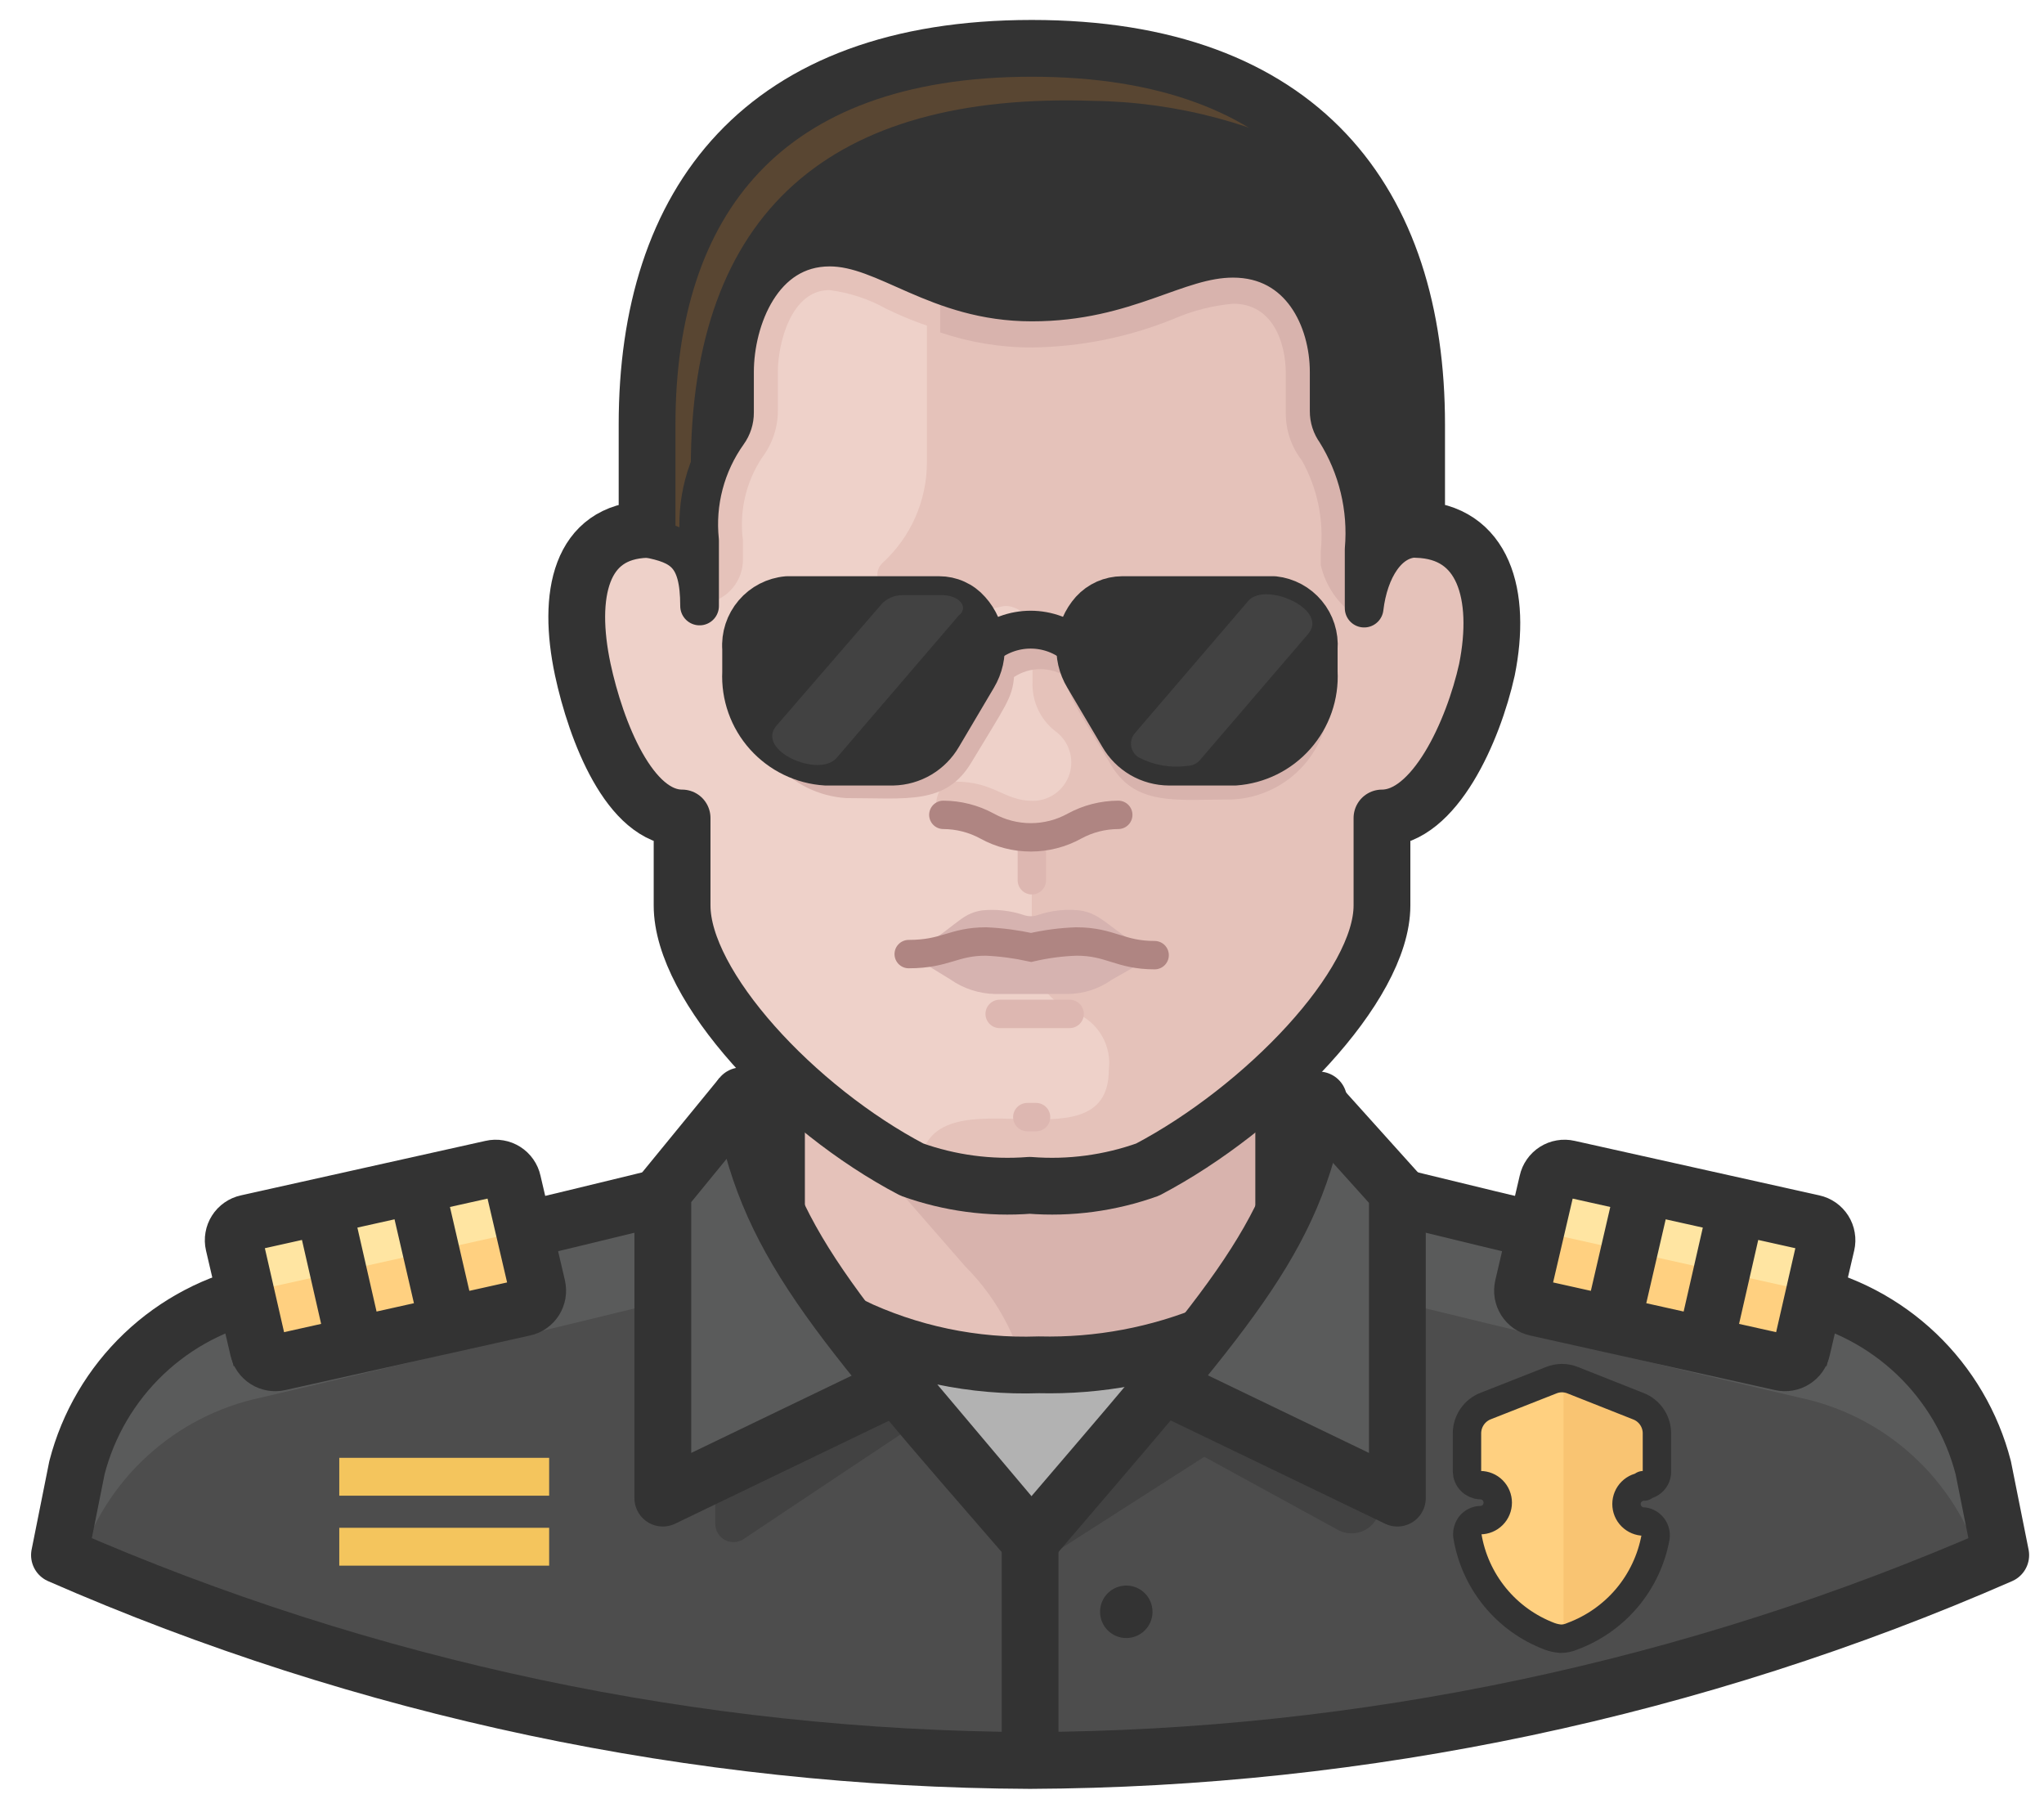 <svg width="54" height="48" viewBox="0 0 54 48" fill="none" xmlns="http://www.w3.org/2000/svg">
<path d="M20.57 27.808V32.013C20.57 32.013 22.206 35.709 27.26 38.925C32.315 35.7 33.914 32.022 33.914 32.013V27.808H20.57Z" fill="#E5C2BA"/>
<path d="M27.196 36.809C27.196 36.809 27.242 40.32 27.26 40.329C29.905 38.013 32.153 35.278 33.914 32.234V27.799H20.57L25.495 33.445C26.406 34.356 27.001 35.535 27.196 36.809Z" fill="#D8B3AD"/>
<path d="M20.514 27.854V32.013" stroke="#333333" stroke-width="1.5" stroke-linejoin="round"/>
<path d="M33.914 27.854V32.013" stroke="#333333" stroke-width="1.5" stroke-linejoin="round"/>
<path d="M37.425 13.984V11.211C37.425 5.343 34.385 1.277 27.26 1.277C20.136 1.277 17.095 5.343 17.095 11.211V13.984C15.33 14.03 14.979 15.712 15.395 17.68C15.746 19.316 16.633 21.607 18.02 21.607V23.918C18.02 26.043 21.023 29.286 24.091 30.894C25.088 31.251 26.149 31.393 27.205 31.31C28.261 31.393 29.322 31.251 30.319 30.894C33.378 29.286 36.51 26.043 36.51 23.918V21.607C37.897 21.607 38.922 19.316 39.283 17.689C39.68 15.712 39.2 14.03 37.425 13.984Z" fill="#EED1C9"/>
<path d="M37.425 13.984V11.211C37.425 5.343 34.385 1.277 27.26 1.277C26.331 1.276 25.403 1.356 24.488 1.518V12.209C24.488 12.71 24.384 13.206 24.182 13.664C23.98 14.122 23.684 14.533 23.314 14.871C23.259 14.922 23.218 14.987 23.196 15.059C23.175 15.132 23.174 15.209 23.193 15.282C23.212 15.355 23.25 15.422 23.304 15.475C23.358 15.528 23.426 15.565 23.499 15.582C24.885 15.98 25.625 16.238 26.484 16.017C26.77 15.943 27.279 16.266 27.279 16.562V18.013C27.268 18.26 27.316 18.506 27.419 18.731C27.521 18.956 27.676 19.153 27.87 19.306C28.047 19.431 28.18 19.609 28.249 19.814C28.318 20.02 28.32 20.241 28.254 20.448C28.188 20.654 28.058 20.834 27.882 20.961C27.707 21.088 27.495 21.156 27.279 21.154C26.53 21.154 26.262 20.646 25.246 20.646C24.645 20.646 24.738 21.432 24.719 21.404C25.075 21.41 25.423 21.502 25.735 21.672C26.201 21.933 26.726 22.069 27.26 22.069V25.128C27.266 25.484 27.38 25.83 27.586 26.12C27.792 26.41 28.081 26.631 28.415 26.755C28.707 26.874 28.951 27.086 29.11 27.359C29.269 27.631 29.333 27.948 29.293 28.261C29.293 31.033 24.359 28.039 24.285 30.968C25.228 31.252 26.213 31.367 27.196 31.31C28.251 31.393 29.313 31.251 30.31 30.894C33.368 29.287 36.501 26.043 36.501 23.918V21.607C37.887 21.607 38.913 19.316 39.273 17.689C39.68 15.712 39.199 14.03 37.425 13.984Z" fill="#E5C2BA"/>
<path d="M27.26 22.328V23.252" stroke="#DDB7B1" stroke-width="0.75" stroke-miterlimit="10" stroke-linecap="round"/>
<path d="M26.41 26.782H28.258" stroke="#DDB7B1" stroke-width="0.75" stroke-miterlimit="10" stroke-linecap="round"/>
<path d="M27.14 29.508H27.371" stroke="#DDB7B1" stroke-width="0.75" stroke-miterlimit="10" stroke-linecap="round"/>
<path d="M28.517 24.047C28.149 24.009 27.777 24.05 27.427 24.167C27.301 24.213 27.164 24.213 27.038 24.167C26.687 24.052 26.316 24.011 25.948 24.047C25.329 24.139 25.264 24.527 24.017 25.202L25.116 25.877C25.461 26.117 25.87 26.248 26.29 26.256H28.203C28.624 26.253 29.034 26.121 29.376 25.877L30.513 25.23C29.293 24.555 29.136 24.13 28.517 24.047Z" fill="#D6B3B0"/>
<path d="M30.504 25.23C29.58 25.23 29.339 24.869 28.434 24.869C28.032 24.883 27.633 24.936 27.242 25.026C26.85 24.94 26.451 24.887 26.05 24.869C25.181 24.869 24.987 25.202 24.007 25.202" stroke="#AF8582" stroke-width="0.75" stroke-miterlimit="10" stroke-linecap="round"/>
<path d="M24.922 21.524C25.326 21.526 25.723 21.627 26.077 21.82V21.82C26.431 22.016 26.828 22.118 27.233 22.118C27.637 22.118 28.034 22.016 28.388 21.82C28.742 21.627 29.139 21.526 29.543 21.524" stroke="#AF8582" stroke-width="0.75" stroke-miterlimit="10" stroke-linecap="round"/>
<path d="M37.425 13.706V11.211C37.425 5.343 34.385 1.277 27.26 1.277C20.136 1.277 17.095 5.343 17.095 11.211V13.688C17.526 13.901 17.897 14.216 18.177 14.606C18.458 14.996 18.638 15.448 18.703 15.924C18.964 15.869 19.198 15.726 19.366 15.519C19.535 15.312 19.627 15.054 19.627 14.788V14.27C19.528 13.51 19.705 12.739 20.126 12.098C20.401 11.737 20.551 11.296 20.551 10.842V9.807C20.551 9.104 20.884 7.663 21.91 7.663C22.436 7.728 22.944 7.894 23.407 8.153C24.604 8.742 25.917 9.058 27.251 9.077C28.535 9.06 29.804 8.803 30.994 8.319C31.492 8.102 32.023 7.968 32.565 7.922C33.59 7.922 33.951 8.92 33.951 9.77V10.805C33.947 11.26 34.097 11.702 34.376 12.062C34.785 12.792 34.96 13.631 34.875 14.464V14.825C35.002 15.374 35.332 15.856 35.799 16.174C35.832 15.657 36 15.157 36.285 14.725C36.57 14.292 36.963 13.941 37.425 13.706Z" fill="#E5C2BA"/>
<path d="M37.37 13.743V11.895C37.37 6.027 34.33 1.961 27.205 1.961C26.413 1.96 25.622 2.019 24.839 2.137V8.781C25.622 9.046 26.443 9.181 27.27 9.178C28.553 9.162 29.823 8.905 31.012 8.421C31.511 8.204 32.041 8.07 32.583 8.023C33.609 8.023 33.969 9.021 33.969 9.871V10.906C33.965 11.361 34.115 11.804 34.394 12.163C34.804 12.894 34.978 13.733 34.893 14.566V14.926C35.021 15.476 35.351 15.958 35.817 16.275C35.826 15.753 35.974 15.243 36.248 14.797C36.521 14.352 36.908 13.988 37.37 13.743Z" fill="#D8B3AD"/>
<path d="M27.26 1.277C20.136 1.277 17.095 5.343 17.095 11.211V14.215C18.019 14.215 18.482 14.741 18.482 16.063V14.279C18.377 13.274 18.643 12.265 19.23 11.442C19.345 11.284 19.406 11.093 19.405 10.897V9.825C19.405 8.439 20.136 6.526 21.919 6.526C23.416 6.526 24.738 7.977 27.26 7.977C29.783 7.977 31.077 6.822 32.574 6.822C34.357 6.822 35.115 8.439 35.115 9.825V10.86C35.114 11.056 35.176 11.247 35.291 11.405C35.87 12.332 36.133 13.422 36.039 14.51V16.063C36.159 15.046 36.658 14.113 37.425 14.215V11.692C37.425 5.343 34.385 1.277 27.26 1.277Z" fill="#333333"/>
<path d="M18.25 14.861V12.367C18.25 5.574 21.947 2.433 28.877 2.664C31.102 2.694 33.284 3.278 35.226 4.364C34.337 3.307 33.187 2.501 31.89 2.026H31.816C31.513 1.915 31.205 1.819 30.892 1.74H30.753C30.448 1.666 30.125 1.592 29.829 1.536H29.672C29.33 1.481 28.979 1.444 28.609 1.416H28.498C28.11 1.416 27.713 1.416 27.288 1.416C20.163 1.416 17.123 5.482 17.123 11.35V14.215C17.354 14.199 17.584 14.253 17.785 14.368C17.985 14.483 18.147 14.655 18.25 14.861Z" fill="#594632"/>
<path d="M37.425 13.984V11.211C37.425 5.343 34.385 1.277 27.26 1.277C20.136 1.277 17.095 5.343 17.095 11.211V13.984C15.33 14.03 14.979 15.712 15.395 17.68C15.746 19.316 16.633 21.607 18.02 21.607V23.918C18.02 26.043 21.023 29.286 24.091 30.894C25.088 31.251 26.149 31.393 27.205 31.31C28.261 31.393 29.322 31.251 30.319 30.894C33.378 29.286 36.51 26.043 36.51 23.918V21.607C37.897 21.607 38.922 19.316 39.283 17.689C39.68 15.712 39.2 14.03 37.425 13.984Z" stroke="#333333" stroke-width="1.5" stroke-linejoin="round"/>
<path d="M27.26 1.277C20.136 1.277 17.095 5.343 17.095 11.211V14.215C18.019 14.39 18.482 14.649 18.482 16.007V14.279C18.377 13.274 18.643 12.265 19.23 11.442C19.345 11.284 19.406 11.093 19.405 10.897V9.825C19.405 8.439 20.136 6.526 21.919 6.526C23.416 6.526 24.738 7.977 27.26 7.977C29.783 7.977 31.077 6.822 32.574 6.822C34.357 6.822 35.115 8.439 35.115 9.825V10.86C35.114 11.056 35.176 11.247 35.291 11.405C35.87 12.332 36.133 13.422 36.039 14.51V16.063C36.159 15.046 36.667 14.215 37.425 14.215V11.683C37.425 5.343 34.385 1.277 27.26 1.277Z" stroke="#333333" stroke-width="1.022" stroke-linecap="round" stroke-linejoin="round"/>
<path d="M33.572 15.878H29.755C29.432 15.878 29.117 15.977 28.853 16.162C28.588 16.347 28.387 16.609 28.277 16.913C27.752 16.701 27.166 16.701 26.641 16.913C26.526 16.617 26.326 16.361 26.067 16.179C25.807 15.996 25.499 15.895 25.181 15.887H21.365C20.2 15.933 19.812 17.033 19.812 18.244C19.779 18.955 20.027 19.651 20.503 20.182C20.978 20.713 21.642 21.035 22.354 21.081C23.961 21.081 24.978 21.265 25.652 20.157C26.576 18.622 26.743 18.438 26.789 17.883C26.995 17.747 27.236 17.675 27.482 17.675C27.729 17.675 27.97 17.747 28.175 17.883C28.221 18.41 28.36 18.549 29.312 20.138C29.968 21.312 31.049 21.117 32.555 21.117C32.909 21.101 33.255 21.015 33.575 20.864C33.895 20.713 34.182 20.501 34.42 20.239C34.658 19.977 34.841 19.671 34.961 19.338C35.08 19.006 35.133 18.652 35.115 18.299C35.106 17.042 34.718 15.943 33.572 15.878Z" fill="#D8B3AD"/>
<path d="M20.792 15.721H24.811C24.971 15.721 25.128 15.754 25.273 15.82C25.418 15.885 25.547 15.98 25.652 16.1C25.871 16.343 26.006 16.651 26.038 16.977C26.069 17.302 25.996 17.63 25.828 17.911L24.904 19.473C24.77 19.704 24.579 19.897 24.35 20.033C24.12 20.169 23.859 20.243 23.592 20.249H21.817C21.191 20.211 20.606 19.927 20.187 19.46C19.768 18.993 19.551 18.38 19.581 17.754V17.144C19.555 16.795 19.668 16.451 19.895 16.184C20.121 15.918 20.443 15.752 20.792 15.721V15.721Z" stroke="#333333" stroke-linejoin="round"/>
<path d="M33.664 15.721H29.644C29.484 15.722 29.326 15.756 29.179 15.821C29.033 15.886 28.902 15.981 28.794 16.1C28.577 16.344 28.444 16.652 28.414 16.978C28.384 17.304 28.459 17.631 28.628 17.911L29.552 19.473C29.686 19.707 29.88 19.902 30.113 20.039C30.347 20.175 30.612 20.247 30.883 20.249H32.629C33.252 20.204 33.832 19.916 34.245 19.448C34.658 18.98 34.871 18.368 34.838 17.745V17.135C34.864 16.793 34.756 16.454 34.537 16.191C34.318 15.927 34.005 15.758 33.664 15.721Z" stroke="#333333" stroke-linejoin="round"/>
<path d="M33.664 15.721H29.644C29.484 15.722 29.326 15.756 29.179 15.821C29.033 15.886 28.902 15.981 28.794 16.1C28.577 16.344 28.444 16.652 28.414 16.978C28.384 17.304 28.459 17.631 28.628 17.911L29.552 19.473C29.686 19.707 29.88 19.902 30.113 20.039C30.347 20.175 30.612 20.247 30.883 20.249H32.629C33.252 20.204 33.832 19.916 34.245 19.448C34.658 18.98 34.871 18.368 34.838 17.745V17.135C34.863 16.788 34.752 16.446 34.527 16.181C34.302 15.917 33.982 15.752 33.636 15.721" fill="#333333"/>
<path d="M26.022 17.079C26.357 16.791 26.785 16.632 27.228 16.632C27.671 16.632 28.098 16.791 28.434 17.079" stroke="#333333" stroke-miterlimit="10"/>
<path d="M21.817 20.221H23.555C23.825 20.216 24.09 20.141 24.323 20.003C24.556 19.866 24.75 19.67 24.885 19.436L25.809 17.846C25.971 17.569 26.041 17.248 26.012 16.928C25.982 16.608 25.853 16.306 25.643 16.063C25.534 15.956 25.403 15.873 25.26 15.819C25.117 15.765 24.964 15.741 24.811 15.749H20.792C20.444 15.77 20.119 15.928 19.888 16.187C19.656 16.447 19.536 16.787 19.553 17.135V17.745C19.523 18.371 19.741 18.984 20.159 19.451C20.578 19.918 21.164 20.201 21.79 20.24" fill="#333333"/>
<path d="M32.066 35.182C30.603 35.793 29.029 36.089 27.445 36.051C25.725 36.111 24.015 35.753 22.464 35.007L27.279 40.717L32.066 35.182Z" fill="#B2B2B2" stroke="#333333" stroke-width="1.5" stroke-miterlimit="10"/>
<path d="M52.395 38.768C52.099 37.621 51.487 36.581 50.63 35.764C49.772 34.947 48.703 34.387 47.544 34.147C39.698 32.299 36.917 31.606 36.917 31.606H34.089C33.1 33.962 31.169 36.06 27.214 40.717C23.296 36.199 21.346 33.999 20.339 31.606H17.511C17.511 31.606 14.739 32.299 6.884 34.147C5.725 34.387 4.656 34.947 3.798 35.764C2.941 36.581 2.329 37.621 2.033 38.768L1.571 41.078C9.659 44.617 18.386 46.463 27.214 46.502C36.042 46.463 44.769 44.617 52.857 41.078L52.395 38.768Z" fill="#5A5B5B"/>
<path d="M47.544 36.919C39.699 35.071 36.917 34.378 36.917 34.378H32.463C31.308 35.958 29.691 37.853 27.214 40.717C24.774 37.945 23.102 35.995 21.947 34.378H17.511C17.511 34.378 14.739 35.071 6.884 36.919C5.765 37.157 4.729 37.691 3.886 38.464C3.042 39.238 2.422 40.223 2.088 41.318C10.04 44.687 18.579 46.449 27.214 46.502C35.849 46.449 44.389 44.687 52.34 41.318C52.008 40.222 51.388 39.236 50.544 38.462C49.701 37.688 48.664 37.155 47.544 36.919Z" fill="#4D4D4D"/>
<path d="M34.376 30.331L30.217 37.141L27.233 40.727L27.916 40.976L31.816 38.481L35.383 40.431C35.498 40.485 35.626 40.51 35.753 40.502C35.88 40.494 36.004 40.454 36.111 40.386C36.219 40.318 36.308 40.224 36.37 40.112C36.431 40 36.464 39.875 36.464 39.747V32.863L34.376 30.331Z" fill="#424242"/>
<path d="M20.293 31.495L18.897 32.863V40.255C18.898 40.342 18.921 40.428 18.966 40.502C19.011 40.577 19.076 40.638 19.152 40.678C19.229 40.719 19.316 40.738 19.403 40.734C19.489 40.729 19.573 40.701 19.646 40.653L24.442 37.455L20.293 31.495Z" fill="#424242"/>
<path d="M36.917 31.606C36.917 31.606 39.689 32.299 47.544 34.147C48.703 34.387 49.772 34.947 50.63 35.764C51.487 36.581 52.099 37.621 52.395 38.768L52.857 41.078C44.769 44.617 36.042 46.463 27.214 46.502C18.386 46.463 9.659 44.617 1.571 41.078L2.033 38.768C2.329 37.621 2.941 36.581 3.798 35.764C4.656 34.947 5.725 34.387 6.884 34.147C14.73 32.299 17.511 31.606 17.511 31.606" stroke="#333333" stroke-width="1.5" stroke-linejoin="round"/>
<path d="M27.214 40.736V46.511" stroke="#333333" stroke-width="1.5" stroke-linejoin="round"/>
<path d="M17.511 31.486V39.572L23.749 36.568C21.531 34.129 20.228 32.225 19.59 28.945L17.511 31.486Z" fill="#5A5B5B"/>
<path d="M34.838 29.185C34.181 31.996 32.735 34.561 30.67 36.578L36.908 39.581V31.477L34.838 29.185Z" fill="#5A5B5B"/>
<path d="M19.59 28.945L17.511 31.486V39.572L23.749 36.568" stroke="#333333" stroke-width="1.5" stroke-linejoin="round"/>
<path d="M30.679 36.568L36.917 39.572V31.486L34.847 29.185" stroke="#333333" stroke-width="1.5" stroke-linejoin="round"/>
<path d="M19.59 28.945C20.228 32.752 21.938 34.637 27.214 40.717C32.481 34.544 34.163 32.844 34.838 29.055" stroke="#333333" stroke-width="1.5" stroke-linecap="round" stroke-linejoin="round"/>
<path d="M29.755 43.268C30.138 43.268 30.448 42.958 30.448 42.575C30.448 42.192 30.138 41.882 29.755 41.882C29.372 41.882 29.062 42.192 29.062 42.575C29.062 42.958 29.372 43.268 29.755 43.268Z" fill="#333333"/>
<path d="M6.524 32.308L12.992 30.867C13.052 30.853 13.114 30.851 13.174 30.862C13.234 30.872 13.291 30.894 13.343 30.927C13.394 30.959 13.439 31.002 13.474 31.052C13.509 31.102 13.534 31.158 13.547 31.218L14.194 33.99C14.207 34.05 14.209 34.111 14.199 34.171C14.188 34.231 14.166 34.289 14.134 34.34C14.101 34.392 14.059 34.437 14.008 34.472C13.959 34.507 13.902 34.531 13.843 34.544L7.374 35.986C7.315 36 7.253 36.001 7.193 35.991C7.133 35.981 7.075 35.959 7.024 35.926C6.972 35.893 6.927 35.851 6.892 35.801C6.857 35.751 6.833 35.694 6.82 35.635L6.173 32.863C6.159 32.803 6.157 32.742 6.168 32.681C6.178 32.621 6.2 32.564 6.233 32.512C6.265 32.461 6.308 32.416 6.358 32.381C6.408 32.346 6.464 32.321 6.524 32.308Z" fill="#FFE5A2"/>
<path d="M6.468 34.147L6.792 35.561C6.807 35.633 6.837 35.701 6.878 35.761C6.92 35.822 6.974 35.873 7.036 35.913C7.097 35.952 7.167 35.979 7.239 35.992C7.311 36.004 7.386 36.002 7.457 35.986L13.732 34.591C13.803 34.575 13.872 34.546 13.932 34.504C13.992 34.462 14.044 34.409 14.083 34.347C14.123 34.285 14.15 34.216 14.162 34.144C14.175 34.071 14.173 33.997 14.157 33.925L13.833 32.511L6.468 34.147Z" fill="#FFD080"/>
<path d="M6.524 32.308L12.992 30.867C13.052 30.853 13.114 30.851 13.174 30.862C13.234 30.872 13.291 30.894 13.343 30.927C13.394 30.959 13.439 31.002 13.474 31.052C13.509 31.102 13.534 31.158 13.547 31.218L14.194 33.99C14.207 34.05 14.209 34.111 14.199 34.171C14.188 34.231 14.166 34.289 14.134 34.34C14.101 34.392 14.059 34.437 14.008 34.472C13.959 34.507 13.902 34.531 13.843 34.544L7.374 35.986C7.315 36 7.253 36.001 7.193 35.991C7.133 35.981 7.075 35.959 7.024 35.926C6.972 35.893 6.927 35.851 6.892 35.801C6.857 35.751 6.833 35.694 6.82 35.635L6.173 32.863C6.159 32.803 6.157 32.742 6.168 32.681C6.178 32.621 6.2 32.564 6.233 32.512C6.265 32.461 6.308 32.416 6.358 32.381C6.408 32.346 6.464 32.321 6.524 32.308V32.308Z" stroke="#333333" stroke-width="1.5" stroke-linejoin="round"/>
<path d="M6.903 35.921L6.163 32.687" stroke="#333333" stroke-width="1.5" stroke-linejoin="round"/>
<path d="M9.342 35.358L8.603 32.123" stroke="#333333" stroke-width="1.5" stroke-linejoin="round"/>
<path d="M11.791 34.794L11.043 31.56" stroke="#333333" stroke-width="1.5" stroke-linejoin="round"/>
<path d="M47.904 32.308L41.436 30.867C41.376 30.853 41.315 30.851 41.254 30.862C41.194 30.872 41.137 30.894 41.085 30.927C41.034 30.959 40.989 31.002 40.954 31.052C40.919 31.102 40.894 31.158 40.881 31.218L40.234 33.99C40.221 34.05 40.219 34.111 40.229 34.171C40.24 34.231 40.262 34.289 40.294 34.34C40.327 34.392 40.37 34.437 40.419 34.472C40.469 34.507 40.526 34.531 40.586 34.544L47.054 35.986C47.114 36 47.175 36.001 47.235 35.991C47.295 35.981 47.353 35.959 47.404 35.926C47.456 35.893 47.501 35.851 47.536 35.801C47.571 35.751 47.595 35.694 47.608 35.635L48.255 32.863C48.269 32.803 48.271 32.742 48.26 32.681C48.25 32.621 48.228 32.564 48.195 32.512C48.163 32.461 48.12 32.416 48.07 32.381C48.02 32.346 47.964 32.321 47.904 32.308Z" fill="#FFE5A2"/>
<path d="M47.96 34.147L47.636 35.561C47.621 35.633 47.592 35.701 47.55 35.761C47.508 35.822 47.454 35.873 47.392 35.913C47.331 35.952 47.261 35.979 47.189 35.992C47.117 36.004 47.042 36.002 46.971 35.986L40.696 34.591C40.624 34.575 40.556 34.546 40.496 34.504C40.436 34.462 40.384 34.409 40.345 34.347C40.305 34.285 40.278 34.216 40.266 34.144C40.253 34.071 40.255 33.997 40.271 33.925L40.595 32.511L47.96 34.147Z" fill="#FFD080"/>
<path d="M47.904 32.308L41.436 30.867C41.376 30.853 41.315 30.851 41.254 30.862C41.194 30.872 41.137 30.894 41.085 30.927C41.034 30.959 40.989 31.002 40.954 31.052C40.919 31.102 40.894 31.158 40.881 31.218L40.234 33.99C40.221 34.05 40.219 34.111 40.229 34.171C40.24 34.231 40.262 34.289 40.294 34.34C40.327 34.392 40.37 34.437 40.419 34.472C40.469 34.507 40.526 34.531 40.586 34.544L47.054 35.986C47.114 36 47.175 36.001 47.235 35.991C47.295 35.981 47.353 35.959 47.404 35.926C47.456 35.893 47.501 35.851 47.536 35.801C47.571 35.751 47.595 35.694 47.608 35.635L48.255 32.863C48.269 32.803 48.271 32.742 48.26 32.681C48.25 32.621 48.228 32.564 48.195 32.512C48.163 32.461 48.12 32.416 48.07 32.381C48.02 32.346 47.964 32.321 47.904 32.308V32.308Z" stroke="#333333" stroke-width="1.5" stroke-linejoin="round"/>
<path d="M47.525 35.921L48.265 32.687" stroke="#333333" stroke-width="1.5" stroke-linejoin="round"/>
<path d="M45.086 35.358L45.825 32.123" stroke="#333333" stroke-width="1.5" stroke-linejoin="round"/>
<path d="M42.637 34.794L43.386 31.56" stroke="#333333" stroke-width="1.5" stroke-linejoin="round"/>
<path d="M43.413 39.23C43.461 39.231 43.508 39.222 43.553 39.205C43.597 39.187 43.637 39.161 43.671 39.127C43.705 39.093 43.731 39.053 43.749 39.009C43.767 38.964 43.775 38.917 43.774 38.869V37.843C43.77 37.69 43.721 37.541 43.632 37.416C43.543 37.29 43.419 37.195 43.275 37.141L41.547 36.457C41.366 36.384 41.164 36.384 40.983 36.457L39.246 37.141C39.104 37.197 38.982 37.294 38.895 37.419C38.808 37.544 38.76 37.691 38.756 37.843V38.869C38.758 38.962 38.795 39.052 38.861 39.118C38.926 39.185 39.014 39.225 39.107 39.23C39.23 39.23 39.347 39.278 39.434 39.365C39.52 39.452 39.569 39.569 39.569 39.692C39.569 39.814 39.52 39.932 39.434 40.018C39.347 40.105 39.23 40.154 39.107 40.154C39.057 40.156 39.008 40.168 38.964 40.191C38.919 40.213 38.88 40.244 38.848 40.283C38.787 40.362 38.757 40.461 38.765 40.56C38.861 41.156 39.112 41.715 39.494 42.183C39.875 42.65 40.373 43.008 40.937 43.222C41.032 43.257 41.131 43.279 41.232 43.286C41.338 43.287 41.442 43.265 41.537 43.222C42.1 43.014 42.598 42.664 42.984 42.206C43.37 41.747 43.629 41.196 43.737 40.606C43.75 40.511 43.726 40.414 43.669 40.337C43.612 40.259 43.527 40.207 43.432 40.191C43.309 40.191 43.192 40.142 43.105 40.055C43.018 39.969 42.97 39.851 42.97 39.729C42.97 39.606 43.018 39.489 43.105 39.402C43.192 39.315 43.309 39.267 43.432 39.267L43.413 39.23Z" fill="#FFD080"/>
<path d="M43.275 37.141L41.547 36.457C41.471 36.423 41.389 36.401 41.306 36.393V43.323C41.41 43.322 41.513 43.303 41.611 43.268C42.174 43.053 42.671 42.694 43.052 42.227C43.433 41.76 43.685 41.201 43.783 40.606C43.796 40.511 43.772 40.414 43.715 40.337C43.658 40.259 43.573 40.207 43.478 40.191C43.355 40.191 43.238 40.142 43.151 40.055C43.065 39.969 43.016 39.851 43.016 39.729C43.016 39.606 43.065 39.489 43.151 39.402C43.238 39.315 43.355 39.267 43.478 39.267C43.526 39.268 43.573 39.259 43.617 39.242C43.662 39.224 43.702 39.198 43.736 39.164C43.769 39.13 43.796 39.09 43.813 39.046C43.831 39.001 43.84 38.954 43.838 38.906V37.843C43.836 37.68 43.78 37.522 43.678 37.395C43.575 37.268 43.434 37.178 43.275 37.141Z" fill="#F9C472"/>
<path d="M43.413 39.23C43.461 39.231 43.508 39.222 43.553 39.205C43.597 39.187 43.637 39.161 43.671 39.127C43.705 39.093 43.731 39.053 43.749 39.009C43.767 38.964 43.775 38.917 43.774 38.869V37.843C43.77 37.69 43.721 37.541 43.632 37.416C43.543 37.29 43.419 37.195 43.275 37.141L41.547 36.457C41.366 36.384 41.164 36.384 40.983 36.457L39.246 37.141C39.104 37.197 38.982 37.294 38.895 37.419C38.808 37.544 38.76 37.691 38.756 37.843V38.869C38.758 38.962 38.795 39.052 38.861 39.118C38.926 39.185 39.014 39.225 39.107 39.23C39.23 39.23 39.347 39.278 39.434 39.365C39.52 39.452 39.569 39.569 39.569 39.692C39.569 39.814 39.52 39.932 39.434 40.018C39.347 40.105 39.23 40.154 39.107 40.154C39.057 40.156 39.008 40.168 38.964 40.191C38.919 40.213 38.88 40.244 38.848 40.283C38.787 40.362 38.757 40.461 38.765 40.56C38.861 41.156 39.112 41.715 39.494 42.183C39.875 42.65 40.373 43.008 40.937 43.222C41.032 43.257 41.131 43.279 41.232 43.286C41.338 43.287 41.442 43.265 41.537 43.222C42.1 43.014 42.598 42.664 42.984 42.206C43.37 41.747 43.629 41.196 43.737 40.606C43.75 40.511 43.726 40.414 43.669 40.337C43.612 40.259 43.527 40.207 43.432 40.191V40.191C43.309 40.191 43.192 40.142 43.105 40.055C43.018 39.969 42.97 39.851 42.97 39.729C42.97 39.606 43.018 39.489 43.105 39.402C43.192 39.315 43.309 39.267 43.432 39.267L43.413 39.23Z" stroke="#333333" stroke-width="0.75" stroke-linecap="round" stroke-linejoin="round"/>
<path d="M8.963 39.008H14.508" stroke="#F4C55D" stroke-miterlimit="10"/>
<path d="M8.963 40.856H14.508" stroke="#F4C55D" stroke-miterlimit="10"/>
<path d="M32.989 15.86L29.986 19.362C29.945 19.409 29.914 19.464 29.897 19.524C29.879 19.584 29.875 19.647 29.885 19.709C29.895 19.771 29.918 19.83 29.953 19.882C29.988 19.933 30.034 19.977 30.088 20.009C30.48 20.213 30.925 20.291 31.363 20.23C31.426 20.231 31.488 20.218 31.545 20.192C31.603 20.167 31.654 20.129 31.696 20.083L34.551 16.756C35.133 16.109 33.452 15.361 32.989 15.86Z" fill="#424242"/>
<path d="M24.811 15.721H23.823C23.722 15.722 23.622 15.744 23.53 15.786C23.438 15.827 23.355 15.887 23.287 15.961L20.514 19.168C19.951 19.824 21.642 20.563 22.104 20.018L25.329 16.257C25.597 16.063 25.375 15.693 24.811 15.721Z" fill="#424242"/>
</svg>
